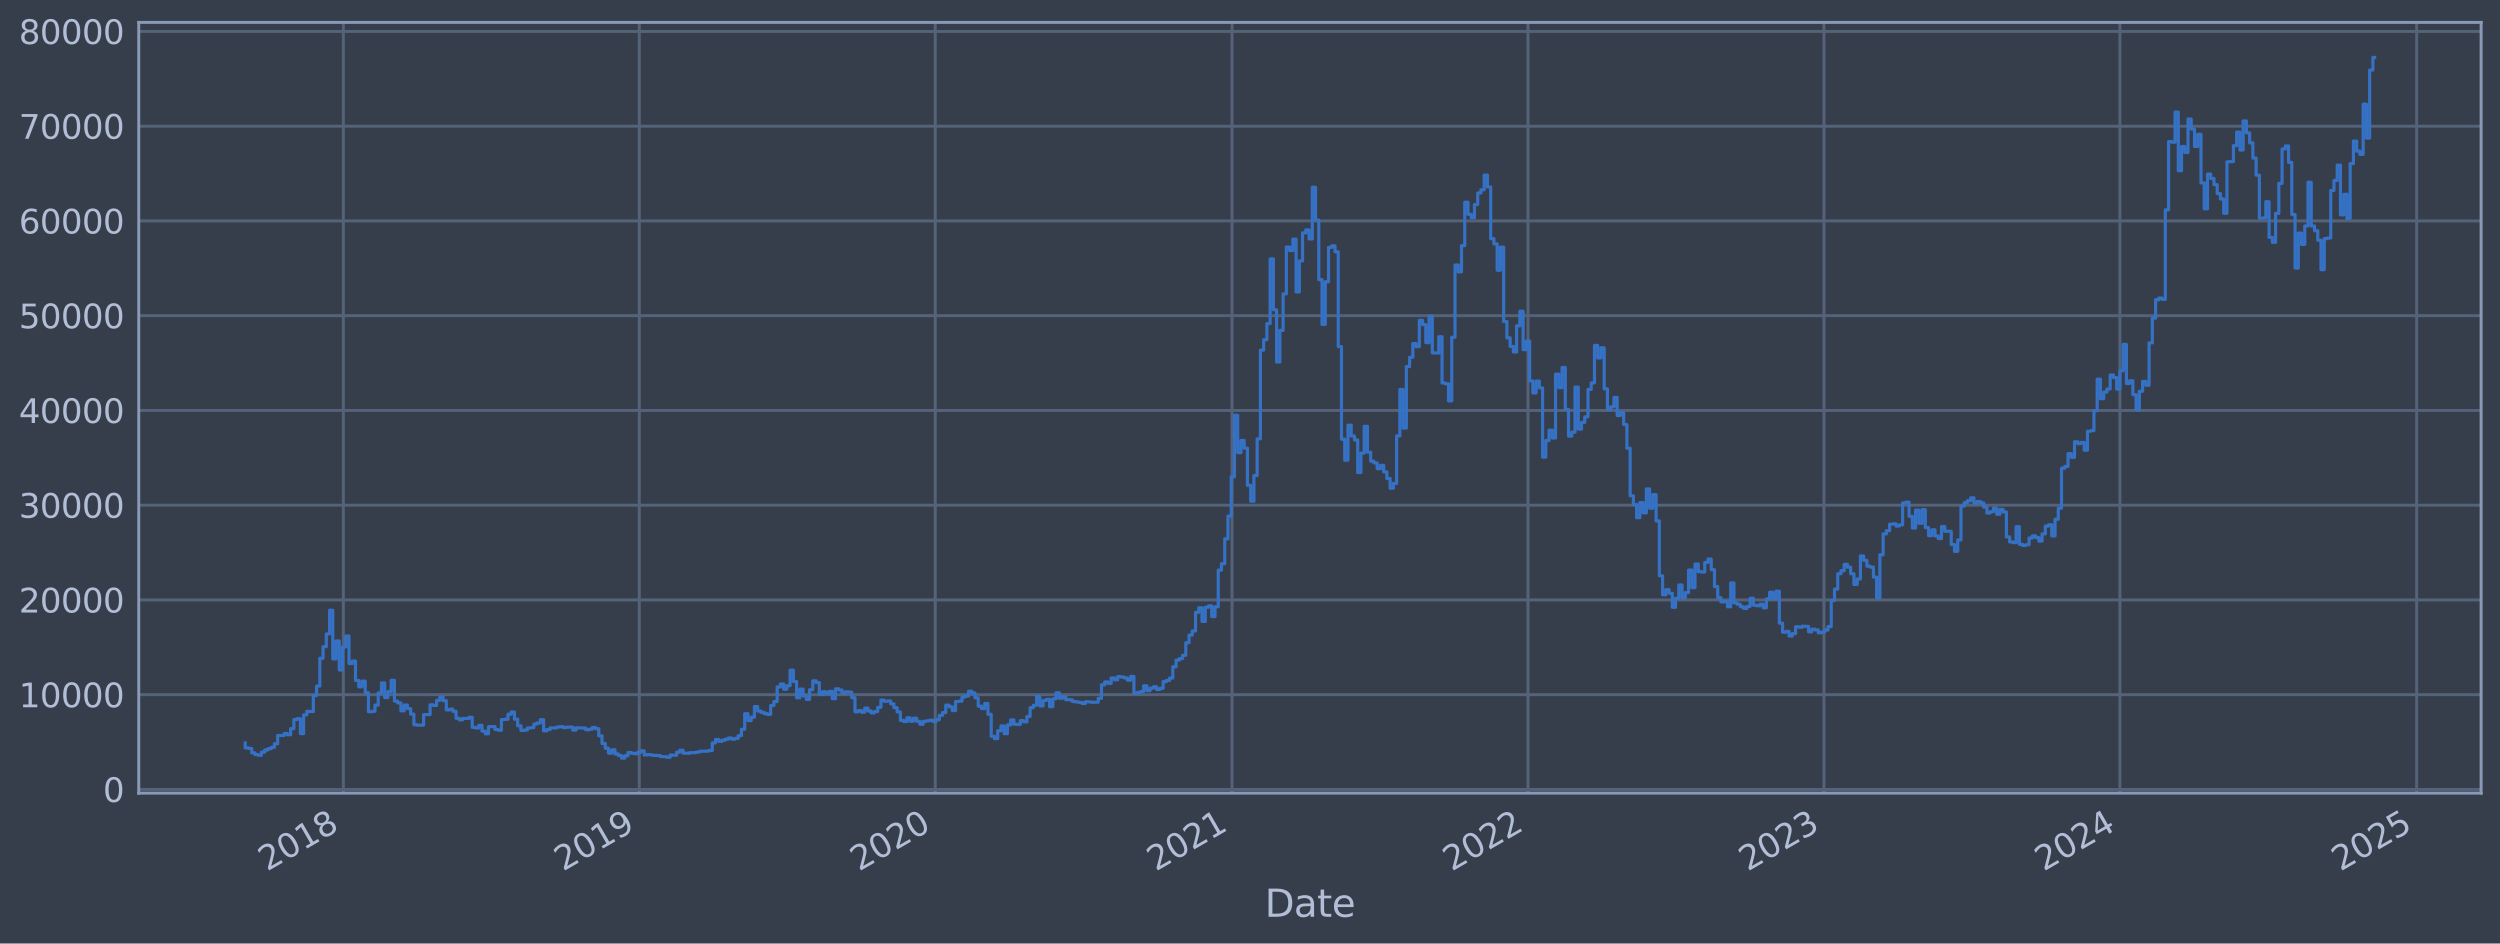 <?xml version="1.0" encoding="utf-8" standalone="no"?>
<!DOCTYPE svg PUBLIC "-//W3C//DTD SVG 1.1//EN"
  "http://www.w3.org/Graphics/SVG/1.1/DTD/svg11.dtd">
<svg xmlns:xlink="http://www.w3.org/1999/xlink" width="952.884pt" height="359.636pt" viewBox="0 0 952.884 359.636" xmlns="http://www.w3.org/2000/svg" version="1.1">
 <defs>
  <style type="text/css">*{stroke-linejoin: round; stroke-linecap: butt}</style>
 </defs>
 <g id="figure_1">
  <g id="patch_1">
   <path d="M 0 359.636 
L 952.884 359.636 
L 952.884 0 
L 0 0 
z
" style="fill: #373e4b"/>
  </g>
  <g id="axes_1">
   <g id="patch_2">
    <path d="M 52.884 302.305 
L 945.684 302.305 
L 945.684 8.545 
L 52.884 8.545 
z
" style="fill: #373e4b"/>
   </g>
   <g id="matplotlib.axis_1">
    <g id="xtick_1">
     <g id="line2d_1">
      <path d="M 130.862 302.305 
L 130.862 8.545 
" clip-path="url(#pdcdaba9e4a)" style="fill: none; stroke: #546379; stroke-width: 1.12; stroke-linecap: square"/>
     </g>
     <g id="line2d_2"/>
     <g id="text_1">
      <!-- 2018 -->
      <g style="fill: #b1bed6" transform="translate(101.781 332.23) rotate(-30) scale(0.126 -0.126)">
       <defs>
        <path id="DejaVuSans-32" d="M 1228 531 
L 3431 531 
L 3431 0 
L 469 0 
L 469 531 
Q 828 903 1448 1529 
Q 2069 2156 2228 2338 
Q 2531 2678 2651 2914 
Q 2772 3150 2772 3378 
Q 2772 3750 2511 3984 
Q 2250 4219 1831 4219 
Q 1534 4219 1204 4116 
Q 875 4013 500 3803 
L 500 4441 
Q 881 4594 1212 4672 
Q 1544 4750 1819 4750 
Q 2544 4750 2975 4387 
Q 3406 4025 3406 3419 
Q 3406 3131 3298 2873 
Q 3191 2616 2906 2266 
Q 2828 2175 2409 1742 
Q 1991 1309 1228 531 
z
" transform="scale(0.016)"/>
        <path id="DejaVuSans-30" d="M 2034 4250 
Q 1547 4250 1301 3770 
Q 1056 3291 1056 2328 
Q 1056 1369 1301 889 
Q 1547 409 2034 409 
Q 2525 409 2770 889 
Q 3016 1369 3016 2328 
Q 3016 3291 2770 3770 
Q 2525 4250 2034 4250 
z
M 2034 4750 
Q 2819 4750 3233 4129 
Q 3647 3509 3647 2328 
Q 3647 1150 3233 529 
Q 2819 -91 2034 -91 
Q 1250 -91 836 529 
Q 422 1150 422 2328 
Q 422 3509 836 4129 
Q 1250 4750 2034 4750 
z
" transform="scale(0.016)"/>
        <path id="DejaVuSans-31" d="M 794 531 
L 1825 531 
L 1825 4091 
L 703 3866 
L 703 4441 
L 1819 4666 
L 2450 4666 
L 2450 531 
L 3481 531 
L 3481 0 
L 794 0 
L 794 531 
z
" transform="scale(0.016)"/>
        <path id="DejaVuSans-38" d="M 2034 2216 
Q 1584 2216 1326 1975 
Q 1069 1734 1069 1313 
Q 1069 891 1326 650 
Q 1584 409 2034 409 
Q 2484 409 2743 651 
Q 3003 894 3003 1313 
Q 3003 1734 2745 1975 
Q 2488 2216 2034 2216 
z
M 1403 2484 
Q 997 2584 770 2862 
Q 544 3141 544 3541 
Q 544 4100 942 4425 
Q 1341 4750 2034 4750 
Q 2731 4750 3128 4425 
Q 3525 4100 3525 3541 
Q 3525 3141 3298 2862 
Q 3072 2584 2669 2484 
Q 3125 2378 3379 2068 
Q 3634 1759 3634 1313 
Q 3634 634 3220 271 
Q 2806 -91 2034 -91 
Q 1263 -91 848 271 
Q 434 634 434 1313 
Q 434 1759 690 2068 
Q 947 2378 1403 2484 
z
M 1172 3481 
Q 1172 3119 1398 2916 
Q 1625 2713 2034 2713 
Q 2441 2713 2670 2916 
Q 2900 3119 2900 3481 
Q 2900 3844 2670 4047 
Q 2441 4250 2034 4250 
Q 1625 4250 1398 4047 
Q 1172 3844 1172 3481 
z
" transform="scale(0.016)"/>
       </defs>
       <use xlink:href="#DejaVuSans-32"/>
       <use xlink:href="#DejaVuSans-30" x="63.623"/>
       <use xlink:href="#DejaVuSans-31" x="127.246"/>
       <use xlink:href="#DejaVuSans-38" x="190.869"/>
      </g>
     </g>
    </g>
    <g id="xtick_2">
     <g id="line2d_3">
      <path d="M 243.668 302.305 
L 243.668 8.545 
" clip-path="url(#pdcdaba9e4a)" style="fill: none; stroke: #546379; stroke-width: 1.12; stroke-linecap: square"/>
     </g>
     <g id="line2d_4"/>
     <g id="text_2">
      <!-- 2019 -->
      <g style="fill: #b1bed6" transform="translate(214.587 332.23) rotate(-30) scale(0.126 -0.126)">
       <defs>
        <path id="DejaVuSans-39" d="M 703 97 
L 703 672 
Q 941 559 1184 500 
Q 1428 441 1663 441 
Q 2288 441 2617 861 
Q 2947 1281 2994 2138 
Q 2813 1869 2534 1725 
Q 2256 1581 1919 1581 
Q 1219 1581 811 2004 
Q 403 2428 403 3163 
Q 403 3881 828 4315 
Q 1253 4750 1959 4750 
Q 2769 4750 3195 4129 
Q 3622 3509 3622 2328 
Q 3622 1225 3098 567 
Q 2575 -91 1691 -91 
Q 1453 -91 1209 -44 
Q 966 3 703 97 
z
M 1959 2075 
Q 2384 2075 2632 2365 
Q 2881 2656 2881 3163 
Q 2881 3666 2632 3958 
Q 2384 4250 1959 4250 
Q 1534 4250 1286 3958 
Q 1038 3666 1038 3163 
Q 1038 2656 1286 2365 
Q 1534 2075 1959 2075 
z
" transform="scale(0.016)"/>
       </defs>
       <use xlink:href="#DejaVuSans-32"/>
       <use xlink:href="#DejaVuSans-30" x="63.623"/>
       <use xlink:href="#DejaVuSans-31" x="127.246"/>
       <use xlink:href="#DejaVuSans-39" x="190.869"/>
      </g>
     </g>
    </g>
    <g id="xtick_3">
     <g id="line2d_5">
      <path d="M 356.474 302.305 
L 356.474 8.545 
" clip-path="url(#pdcdaba9e4a)" style="fill: none; stroke: #546379; stroke-width: 1.12; stroke-linecap: square"/>
     </g>
     <g id="line2d_6"/>
     <g id="text_3">
      <!-- 2020 -->
      <g style="fill: #b1bed6" transform="translate(327.393 332.23) rotate(-30) scale(0.126 -0.126)">
       <use xlink:href="#DejaVuSans-32"/>
       <use xlink:href="#DejaVuSans-30" x="63.623"/>
       <use xlink:href="#DejaVuSans-32" x="127.246"/>
       <use xlink:href="#DejaVuSans-30" x="190.869"/>
      </g>
     </g>
    </g>
    <g id="xtick_4">
     <g id="line2d_7">
      <path d="M 469.59 302.305 
L 469.59 8.545 
" clip-path="url(#pdcdaba9e4a)" style="fill: none; stroke: #546379; stroke-width: 1.12; stroke-linecap: square"/>
     </g>
     <g id="line2d_8"/>
     <g id="text_4">
      <!-- 2021 -->
      <g style="fill: #b1bed6" transform="translate(440.509 332.23) rotate(-30) scale(0.126 -0.126)">
       <use xlink:href="#DejaVuSans-32"/>
       <use xlink:href="#DejaVuSans-30" x="63.623"/>
       <use xlink:href="#DejaVuSans-32" x="127.246"/>
       <use xlink:href="#DejaVuSans-31" x="190.869"/>
      </g>
     </g>
    </g>
    <g id="xtick_5">
     <g id="line2d_9">
      <path d="M 582.396 302.305 
L 582.396 8.545 
" clip-path="url(#pdcdaba9e4a)" style="fill: none; stroke: #546379; stroke-width: 1.12; stroke-linecap: square"/>
     </g>
     <g id="line2d_10"/>
     <g id="text_5">
      <!-- 2022 -->
      <g style="fill: #b1bed6" transform="translate(553.315 332.23) rotate(-30) scale(0.126 -0.126)">
       <use xlink:href="#DejaVuSans-32"/>
       <use xlink:href="#DejaVuSans-30" x="63.623"/>
       <use xlink:href="#DejaVuSans-32" x="127.246"/>
       <use xlink:href="#DejaVuSans-32" x="190.869"/>
      </g>
     </g>
    </g>
    <g id="xtick_6">
     <g id="line2d_11">
      <path d="M 695.202 302.305 
L 695.202 8.545 
" clip-path="url(#pdcdaba9e4a)" style="fill: none; stroke: #546379; stroke-width: 1.12; stroke-linecap: square"/>
     </g>
     <g id="line2d_12"/>
     <g id="text_6">
      <!-- 2023 -->
      <g style="fill: #b1bed6" transform="translate(666.121 332.23) rotate(-30) scale(0.126 -0.126)">
       <defs>
        <path id="DejaVuSans-33" d="M 2597 2516 
Q 3050 2419 3304 2112 
Q 3559 1806 3559 1356 
Q 3559 666 3084 287 
Q 2609 -91 1734 -91 
Q 1441 -91 1130 -33 
Q 819 25 488 141 
L 488 750 
Q 750 597 1062 519 
Q 1375 441 1716 441 
Q 2309 441 2620 675 
Q 2931 909 2931 1356 
Q 2931 1769 2642 2001 
Q 2353 2234 1838 2234 
L 1294 2234 
L 1294 2753 
L 1863 2753 
Q 2328 2753 2575 2939 
Q 2822 3125 2822 3475 
Q 2822 3834 2567 4026 
Q 2313 4219 1838 4219 
Q 1578 4219 1281 4162 
Q 984 4106 628 3988 
L 628 4550 
Q 988 4650 1302 4700 
Q 1616 4750 1894 4750 
Q 2613 4750 3031 4423 
Q 3450 4097 3450 3541 
Q 3450 3153 3228 2886 
Q 3006 2619 2597 2516 
z
" transform="scale(0.016)"/>
       </defs>
       <use xlink:href="#DejaVuSans-32"/>
       <use xlink:href="#DejaVuSans-30" x="63.623"/>
       <use xlink:href="#DejaVuSans-32" x="127.246"/>
       <use xlink:href="#DejaVuSans-33" x="190.869"/>
      </g>
     </g>
    </g>
    <g id="xtick_7">
     <g id="line2d_13">
      <path d="M 808.008 302.305 
L 808.008 8.545 
" clip-path="url(#pdcdaba9e4a)" style="fill: none; stroke: #546379; stroke-width: 1.12; stroke-linecap: square"/>
     </g>
     <g id="line2d_14"/>
     <g id="text_7">
      <!-- 2024 -->
      <g style="fill: #b1bed6" transform="translate(778.927 332.23) rotate(-30) scale(0.126 -0.126)">
       <defs>
        <path id="DejaVuSans-34" d="M 2419 4116 
L 825 1625 
L 2419 1625 
L 2419 4116 
z
M 2253 4666 
L 3047 4666 
L 3047 1625 
L 3713 1625 
L 3713 1100 
L 3047 1100 
L 3047 0 
L 2419 0 
L 2419 1100 
L 313 1100 
L 313 1709 
L 2253 4666 
z
" transform="scale(0.016)"/>
       </defs>
       <use xlink:href="#DejaVuSans-32"/>
       <use xlink:href="#DejaVuSans-30" x="63.623"/>
       <use xlink:href="#DejaVuSans-32" x="127.246"/>
       <use xlink:href="#DejaVuSans-34" x="190.869"/>
      </g>
     </g>
    </g>
    <g id="xtick_8">
     <g id="line2d_15">
      <path d="M 921.124 302.305 
L 921.124 8.545 
" clip-path="url(#pdcdaba9e4a)" style="fill: none; stroke: #546379; stroke-width: 1.12; stroke-linecap: square"/>
     </g>
     <g id="line2d_16"/>
     <g id="text_8">
      <!-- 2025 -->
      <g style="fill: #b1bed6" transform="translate(892.043 332.23) rotate(-30) scale(0.126 -0.126)">
       <defs>
        <path id="DejaVuSans-35" d="M 691 4666 
L 3169 4666 
L 3169 4134 
L 1269 4134 
L 1269 2991 
Q 1406 3038 1543 3061 
Q 1681 3084 1819 3084 
Q 2600 3084 3056 2656 
Q 3513 2228 3513 1497 
Q 3513 744 3044 326 
Q 2575 -91 1722 -91 
Q 1428 -91 1123 -41 
Q 819 9 494 109 
L 494 744 
Q 775 591 1075 516 
Q 1375 441 1709 441 
Q 2250 441 2565 725 
Q 2881 1009 2881 1497 
Q 2881 1984 2565 2268 
Q 2250 2553 1709 2553 
Q 1456 2553 1204 2497 
Q 953 2441 691 2322 
L 691 4666 
z
" transform="scale(0.016)"/>
       </defs>
       <use xlink:href="#DejaVuSans-32"/>
       <use xlink:href="#DejaVuSans-30" x="63.623"/>
       <use xlink:href="#DejaVuSans-32" x="127.246"/>
       <use xlink:href="#DejaVuSans-35" x="190.869"/>
      </g>
     </g>
    </g>
    <g id="text_9">
     <!-- Date -->
     <g style="fill: #b1bed6" transform="translate(482.075 349.441) scale(0.144 -0.144)">
      <defs>
       <path id="DejaVuSans-44" d="M 1259 4147 
L 1259 519 
L 2022 519 
Q 2988 519 3436 956 
Q 3884 1394 3884 2338 
Q 3884 3275 3436 3711 
Q 2988 4147 2022 4147 
L 1259 4147 
z
M 628 4666 
L 1925 4666 
Q 3281 4666 3915 4102 
Q 4550 3538 4550 2338 
Q 4550 1131 3912 565 
Q 3275 0 1925 0 
L 628 0 
L 628 4666 
z
" transform="scale(0.016)"/>
       <path id="DejaVuSans-61" d="M 2194 1759 
Q 1497 1759 1228 1600 
Q 959 1441 959 1056 
Q 959 750 1161 570 
Q 1363 391 1709 391 
Q 2188 391 2477 730 
Q 2766 1069 2766 1631 
L 2766 1759 
L 2194 1759 
z
M 3341 1997 
L 3341 0 
L 2766 0 
L 2766 531 
Q 2569 213 2275 61 
Q 1981 -91 1556 -91 
Q 1019 -91 701 211 
Q 384 513 384 1019 
Q 384 1609 779 1909 
Q 1175 2209 1959 2209 
L 2766 2209 
L 2766 2266 
Q 2766 2663 2505 2880 
Q 2244 3097 1772 3097 
Q 1472 3097 1187 3025 
Q 903 2953 641 2809 
L 641 3341 
Q 956 3463 1253 3523 
Q 1550 3584 1831 3584 
Q 2591 3584 2966 3190 
Q 3341 2797 3341 1997 
z
" transform="scale(0.016)"/>
       <path id="DejaVuSans-74" d="M 1172 4494 
L 1172 3500 
L 2356 3500 
L 2356 3053 
L 1172 3053 
L 1172 1153 
Q 1172 725 1289 603 
Q 1406 481 1766 481 
L 2356 481 
L 2356 0 
L 1766 0 
Q 1100 0 847 248 
Q 594 497 594 1153 
L 594 3053 
L 172 3053 
L 172 3500 
L 594 3500 
L 594 4494 
L 1172 4494 
z
" transform="scale(0.016)"/>
       <path id="DejaVuSans-65" d="M 3597 1894 
L 3597 1613 
L 953 1613 
Q 991 1019 1311 708 
Q 1631 397 2203 397 
Q 2534 397 2845 478 
Q 3156 559 3463 722 
L 3463 178 
Q 3153 47 2828 -22 
Q 2503 -91 2169 -91 
Q 1331 -91 842 396 
Q 353 884 353 1716 
Q 353 2575 817 3079 
Q 1281 3584 2069 3584 
Q 2775 3584 3186 3129 
Q 3597 2675 3597 1894 
z
M 3022 2063 
Q 3016 2534 2758 2815 
Q 2500 3097 2075 3097 
Q 1594 3097 1305 2825 
Q 1016 2553 972 2059 
L 3022 2063 
z
" transform="scale(0.016)"/>
      </defs>
      <use xlink:href="#DejaVuSans-44"/>
      <use xlink:href="#DejaVuSans-61" x="77.002"/>
      <use xlink:href="#DejaVuSans-74" x="138.281"/>
      <use xlink:href="#DejaVuSans-65" x="177.49"/>
     </g>
    </g>
   </g>
   <g id="matplotlib.axis_2">
    <g id="ytick_1">
     <g id="line2d_17">
      <path d="M 52.884 300.899 
L 945.684 300.899 
" clip-path="url(#pdcdaba9e4a)" style="fill: none; stroke: #546379; stroke-width: 1.12; stroke-linecap: square"/>
     </g>
     <g id="line2d_18"/>
     <g id="text_10">
      <!-- 0 -->
      <g style="fill: #b1bed6" transform="translate(39.267 305.686) scale(0.126 -0.126)">
       <use xlink:href="#DejaVuSans-30"/>
      </g>
     </g>
    </g>
    <g id="ytick_2">
     <g id="line2d_19">
      <path d="M 52.884 264.785 
L 945.684 264.785 
" clip-path="url(#pdcdaba9e4a)" style="fill: none; stroke: #546379; stroke-width: 1.12; stroke-linecap: square"/>
     </g>
     <g id="line2d_20"/>
     <g id="text_11">
      <!-- 10000 -->
      <g style="fill: #b1bed6" transform="translate(7.2 269.572) scale(0.126 -0.126)">
       <use xlink:href="#DejaVuSans-31"/>
       <use xlink:href="#DejaVuSans-30" x="63.623"/>
       <use xlink:href="#DejaVuSans-30" x="127.246"/>
       <use xlink:href="#DejaVuSans-30" x="190.869"/>
       <use xlink:href="#DejaVuSans-30" x="254.492"/>
      </g>
     </g>
    </g>
    <g id="ytick_3">
     <g id="line2d_21">
      <path d="M 52.884 228.671 
L 945.684 228.671 
" clip-path="url(#pdcdaba9e4a)" style="fill: none; stroke: #546379; stroke-width: 1.12; stroke-linecap: square"/>
     </g>
     <g id="line2d_22"/>
     <g id="text_12">
      <!-- 20000 -->
      <g style="fill: #b1bed6" transform="translate(7.2 233.458) scale(0.126 -0.126)">
       <use xlink:href="#DejaVuSans-32"/>
       <use xlink:href="#DejaVuSans-30" x="63.623"/>
       <use xlink:href="#DejaVuSans-30" x="127.246"/>
       <use xlink:href="#DejaVuSans-30" x="190.869"/>
       <use xlink:href="#DejaVuSans-30" x="254.492"/>
      </g>
     </g>
    </g>
    <g id="ytick_4">
     <g id="line2d_23">
      <path d="M 52.884 192.557 
L 945.684 192.557 
" clip-path="url(#pdcdaba9e4a)" style="fill: none; stroke: #546379; stroke-width: 1.12; stroke-linecap: square"/>
     </g>
     <g id="line2d_24"/>
     <g id="text_13">
      <!-- 30000 -->
      <g style="fill: #b1bed6" transform="translate(7.2 197.344) scale(0.126 -0.126)">
       <use xlink:href="#DejaVuSans-33"/>
       <use xlink:href="#DejaVuSans-30" x="63.623"/>
       <use xlink:href="#DejaVuSans-30" x="127.246"/>
       <use xlink:href="#DejaVuSans-30" x="190.869"/>
       <use xlink:href="#DejaVuSans-30" x="254.492"/>
      </g>
     </g>
    </g>
    <g id="ytick_5">
     <g id="line2d_25">
      <path d="M 52.884 156.443 
L 945.684 156.443 
" clip-path="url(#pdcdaba9e4a)" style="fill: none; stroke: #546379; stroke-width: 1.12; stroke-linecap: square"/>
     </g>
     <g id="line2d_26"/>
     <g id="text_14">
      <!-- 40000 -->
      <g style="fill: #b1bed6" transform="translate(7.2 161.23) scale(0.126 -0.126)">
       <use xlink:href="#DejaVuSans-34"/>
       <use xlink:href="#DejaVuSans-30" x="63.623"/>
       <use xlink:href="#DejaVuSans-30" x="127.246"/>
       <use xlink:href="#DejaVuSans-30" x="190.869"/>
       <use xlink:href="#DejaVuSans-30" x="254.492"/>
      </g>
     </g>
    </g>
    <g id="ytick_6">
     <g id="line2d_27">
      <path d="M 52.884 120.329 
L 945.684 120.329 
" clip-path="url(#pdcdaba9e4a)" style="fill: none; stroke: #546379; stroke-width: 1.12; stroke-linecap: square"/>
     </g>
     <g id="line2d_28"/>
     <g id="text_15">
      <!-- 50000 -->
      <g style="fill: #b1bed6" transform="translate(7.2 125.116) scale(0.126 -0.126)">
       <use xlink:href="#DejaVuSans-35"/>
       <use xlink:href="#DejaVuSans-30" x="63.623"/>
       <use xlink:href="#DejaVuSans-30" x="127.246"/>
       <use xlink:href="#DejaVuSans-30" x="190.869"/>
       <use xlink:href="#DejaVuSans-30" x="254.492"/>
      </g>
     </g>
    </g>
    <g id="ytick_7">
     <g id="line2d_29">
      <path d="M 52.884 84.215 
L 945.684 84.215 
" clip-path="url(#pdcdaba9e4a)" style="fill: none; stroke: #546379; stroke-width: 1.12; stroke-linecap: square"/>
     </g>
     <g id="line2d_30"/>
     <g id="text_16">
      <!-- 60000 -->
      <g style="fill: #b1bed6" transform="translate(7.2 89.002) scale(0.126 -0.126)">
       <defs>
        <path id="DejaVuSans-36" d="M 2113 2584 
Q 1688 2584 1439 2293 
Q 1191 2003 1191 1497 
Q 1191 994 1439 701 
Q 1688 409 2113 409 
Q 2538 409 2786 701 
Q 3034 994 3034 1497 
Q 3034 2003 2786 2293 
Q 2538 2584 2113 2584 
z
M 3366 4563 
L 3366 3988 
Q 3128 4100 2886 4159 
Q 2644 4219 2406 4219 
Q 1781 4219 1451 3797 
Q 1122 3375 1075 2522 
Q 1259 2794 1537 2939 
Q 1816 3084 2150 3084 
Q 2853 3084 3261 2657 
Q 3669 2231 3669 1497 
Q 3669 778 3244 343 
Q 2819 -91 2113 -91 
Q 1303 -91 875 529 
Q 447 1150 447 2328 
Q 447 3434 972 4092 
Q 1497 4750 2381 4750 
Q 2619 4750 2861 4703 
Q 3103 4656 3366 4563 
z
" transform="scale(0.016)"/>
       </defs>
       <use xlink:href="#DejaVuSans-36"/>
       <use xlink:href="#DejaVuSans-30" x="63.623"/>
       <use xlink:href="#DejaVuSans-30" x="127.246"/>
       <use xlink:href="#DejaVuSans-30" x="190.869"/>
       <use xlink:href="#DejaVuSans-30" x="254.492"/>
      </g>
     </g>
    </g>
    <g id="ytick_8">
     <g id="line2d_31">
      <path d="M 52.884 48.101 
L 945.684 48.101 
" clip-path="url(#pdcdaba9e4a)" style="fill: none; stroke: #546379; stroke-width: 1.12; stroke-linecap: square"/>
     </g>
     <g id="line2d_32"/>
     <g id="text_17">
      <!-- 70000 -->
      <g style="fill: #b1bed6" transform="translate(7.2 52.888) scale(0.126 -0.126)">
       <defs>
        <path id="DejaVuSans-37" d="M 525 4666 
L 3525 4666 
L 3525 4397 
L 1831 0 
L 1172 0 
L 2766 4134 
L 525 4134 
L 525 4666 
z
" transform="scale(0.016)"/>
       </defs>
       <use xlink:href="#DejaVuSans-37"/>
       <use xlink:href="#DejaVuSans-30" x="63.623"/>
       <use xlink:href="#DejaVuSans-30" x="127.246"/>
       <use xlink:href="#DejaVuSans-30" x="190.869"/>
       <use xlink:href="#DejaVuSans-30" x="254.492"/>
      </g>
     </g>
    </g>
    <g id="ytick_9">
     <g id="line2d_33">
      <path d="M 52.884 11.987 
L 945.684 11.987 
" clip-path="url(#pdcdaba9e4a)" style="fill: none; stroke: #546379; stroke-width: 1.12; stroke-linecap: square"/>
     </g>
     <g id="line2d_34"/>
     <g id="text_18">
      <!-- 80000 -->
      <g style="fill: #b1bed6" transform="translate(7.2 16.774) scale(0.126 -0.126)">
       <use xlink:href="#DejaVuSans-38"/>
       <use xlink:href="#DejaVuSans-30" x="63.623"/>
       <use xlink:href="#DejaVuSans-30" x="127.246"/>
       <use xlink:href="#DejaVuSans-30" x="190.869"/>
       <use xlink:href="#DejaVuSans-30" x="254.492"/>
      </g>
     </g>
    </g>
   </g>
   <g id="line2d_35">
    <path d="M 93.466 283.173 
L 93.466 285.063 
L 94.702 285.063 
L 94.702 285.259 
L 95.938 285.259 
L 95.938 286.941 
L 97.174 286.941 
L 97.174 287.615 
L 98.411 287.615 
L 98.411 287.895 
L 99.647 287.895 
L 99.647 286.699 
L 100.883 286.699 
L 100.883 285.861 
L 102.119 285.861 
L 102.119 285.34 
L 103.355 285.34 
L 103.355 284.867 
L 104.592 284.867 
L 104.592 283.485 
L 105.828 283.485 
L 105.828 280.344 
L 108.3 280.325 
L 108.3 279.59 
L 109.537 279.59 
L 109.537 280.062 
L 110.773 280.062 
L 110.773 277.728 
L 112.009 277.728 
L 112.009 274.298 
L 113.245 274.298 
L 113.245 273.928 
L 114.482 273.928 
L 114.482 279.628 
L 115.718 279.628 
L 115.718 272.482 
L 116.954 272.482 
L 116.954 271.131 
L 119.426 271.24 
L 119.426 265.078 
L 120.663 265.078 
L 120.663 261.489 
L 121.899 261.489 
L 121.899 250.903 
L 123.135 250.903 
L 123.135 246.479 
L 124.371 246.479 
L 124.371 241.643 
L 125.608 241.643 
L 125.608 232.601 
L 126.844 232.601 
L 126.844 251.147 
L 128.08 251.147 
L 128.08 244.28 
L 129.316 244.28 
L 129.316 255.35 
L 130.553 255.35 
L 130.553 246.587 
L 131.789 246.587 
L 131.789 242.42 
L 133.025 242.42 
L 133.025 252.92 
L 134.261 252.92 
L 134.261 251.95 
L 135.498 251.95 
L 135.498 259.345 
L 136.734 259.345 
L 136.734 261.783 
L 137.97 261.783 
L 137.97 259.616 
L 139.206 259.616 
L 139.206 264.049 
L 140.442 264.049 
L 140.442 271.278 
L 141.679 271.278 
L 141.679 271.123 
L 142.915 271.123 
L 142.915 268.773 
L 144.151 268.773 
L 144.151 264.141 
L 145.387 264.141 
L 145.387 260.286 
L 146.624 260.286 
L 146.624 265.87 
L 147.86 265.87 
L 147.86 263.586 
L 149.096 263.586 
L 149.096 259.307 
L 150.332 259.307 
L 150.332 267.225 
L 151.569 267.225 
L 151.569 267.927 
L 152.805 267.927 
L 152.805 270.932 
L 154.041 270.932 
L 154.041 268.722 
L 155.277 268.722 
L 155.277 270.081 
L 156.513 270.081 
L 156.513 272.187 
L 157.75 272.187 
L 157.75 276.242 
L 158.986 276.242 
L 158.986 276.39 
L 161.458 276.398 
L 161.458 272.386 
L 163.931 272.343 
L 163.931 268.647 
L 165.167 268.647 
L 165.167 268.866 
L 166.403 268.866 
L 166.403 266.958 
L 167.64 266.958 
L 167.64 265.676 
L 168.876 265.676 
L 168.876 267.064 
L 170.112 267.064 
L 170.112 270.575 
L 171.348 270.575 
L 171.348 270.307 
L 172.584 270.307 
L 172.584 271.134 
L 173.821 271.134 
L 173.821 273.771 
L 175.057 273.771 
L 175.057 274.375 
L 176.293 274.375 
L 176.293 273.851 
L 178.766 273.83 
L 178.766 273.397 
L 180.002 273.397 
L 180.002 277.234 
L 181.238 277.234 
L 181.238 277.466 
L 182.474 277.466 
L 182.474 276.483 
L 183.711 276.483 
L 183.711 278.664 
L 184.947 278.664 
L 184.947 279.671 
L 186.183 279.671 
L 186.183 276.969 
L 188.656 276.961 
L 188.656 278.042 
L 189.892 278.042 
L 189.892 278.332 
L 191.128 278.332 
L 191.128 274.279 
L 192.364 274.279 
L 192.364 274.151 
L 193.6 274.151 
L 193.6 272.226 
L 194.837 272.226 
L 194.837 271.389 
L 196.073 271.389 
L 196.073 274.122 
L 197.309 274.122 
L 197.309 276.637 
L 198.545 276.637 
L 198.545 278.408 
L 199.782 278.408 
L 199.782 278.253 
L 201.018 278.253 
L 201.018 277.474 
L 202.254 277.474 
L 202.254 277.332 
L 203.49 277.332 
L 203.49 275.976 
L 204.727 275.976 
L 204.727 275.552 
L 205.963 275.552 
L 205.963 274.322 
L 207.199 274.322 
L 207.199 278.566 
L 208.435 278.566 
L 208.435 278.054 
L 209.671 278.054 
L 209.671 277.435 
L 212.144 277.44 
L 212.144 277.124 
L 213.38 277.124 
L 213.38 276.961 
L 214.616 276.961 
L 214.616 277.348 
L 215.853 277.348 
L 215.853 277.159 
L 218.325 277.133 
L 218.325 278.273 
L 219.561 278.273 
L 219.561 277.391 
L 222.034 277.447 
L 222.034 277.526 
L 223.27 277.526 
L 223.27 278.142 
L 224.506 278.142 
L 224.506 277.926 
L 225.743 277.926 
L 225.743 277.292 
L 226.979 277.292 
L 226.979 277.756 
L 228.215 277.756 
L 228.215 280.463 
L 229.451 280.463 
L 229.451 283.389 
L 230.687 283.389 
L 230.687 285.179 
L 231.924 285.179 
L 231.924 287.073 
L 233.16 287.073 
L 233.16 285.775 
L 234.396 285.775 
L 234.396 287.375 
L 235.632 287.375 
L 235.632 287.94 
L 236.869 287.94 
L 236.869 288.953 
L 238.105 288.953 
L 238.105 288.055 
L 239.341 288.055 
L 239.341 286.816 
L 240.577 286.816 
L 240.577 287.098 
L 241.814 287.098 
L 241.814 287.283 
L 243.05 287.283 
L 243.05 286.702 
L 244.286 286.702 
L 244.286 286.195 
L 245.522 286.195 
L 245.522 287.731 
L 246.758 287.731 
L 246.758 287.601 
L 247.995 287.601 
L 247.995 287.805 
L 249.231 287.805 
L 249.231 287.944 
L 251.703 287.984 
L 251.703 288.368 
L 254.176 288.418 
L 254.176 288.64 
L 255.412 288.64 
L 255.412 287.792 
L 257.885 287.869 
L 257.885 286.719 
L 259.121 286.719 
L 259.121 285.95 
L 260.357 285.95 
L 260.357 287.056 
L 262.83 287.123 
L 262.83 286.863 
L 265.302 286.883 
L 265.302 286.683 
L 266.538 286.683 
L 266.538 286.349 
L 270.247 286.279 
L 270.247 286.042 
L 271.483 286.042 
L 271.483 283.163 
L 272.719 283.163 
L 272.719 281.872 
L 273.956 281.872 
L 273.956 282.579 
L 275.192 282.579 
L 275.192 282.132 
L 276.428 282.132 
L 276.428 281.725 
L 277.664 281.725 
L 277.664 281.274 
L 278.901 281.274 
L 278.901 281.754 
L 280.137 281.754 
L 280.137 281.433 
L 281.373 281.433 
L 281.373 280.371 
L 282.609 280.371 
L 282.609 277.974 
L 283.845 277.974 
L 283.845 272.035 
L 285.082 272.035 
L 285.082 274.662 
L 286.318 274.662 
L 286.318 273.359 
L 287.554 273.359 
L 287.554 269.32 
L 288.79 269.32 
L 288.79 271.024 
L 290.027 271.024 
L 290.027 271.521 
L 291.263 271.521 
L 291.263 272.014 
L 292.499 272.014 
L 292.499 272.306 
L 293.735 272.306 
L 293.735 268.904 
L 294.972 268.904 
L 294.972 267.379 
L 296.208 267.379 
L 296.208 261.844 
L 297.444 261.844 
L 297.444 260.694 
L 298.68 260.694 
L 298.68 262.695 
L 299.917 262.695 
L 299.917 261.336 
L 301.153 261.336 
L 301.153 255.443 
L 302.389 255.443 
L 302.389 259.769 
L 303.625 259.769 
L 303.625 265.962 
L 304.861 265.962 
L 304.861 262.664 
L 306.098 262.664 
L 306.098 265.236 
L 307.334 265.236 
L 307.334 266.586 
L 308.57 266.586 
L 308.57 262.873 
L 309.806 262.873 
L 309.806 259.492 
L 311.043 259.492 
L 311.043 260.155 
L 312.279 260.155 
L 312.279 264.724 
L 313.515 264.724 
L 313.515 263.638 
L 314.751 263.638 
L 314.751 264.381 
L 315.988 264.381 
L 315.988 263.484 
L 317.224 263.484 
L 317.224 266.309 
L 318.46 266.309 
L 318.46 262.542 
L 319.696 262.542 
L 319.696 263.026 
L 320.932 263.026 
L 320.932 264.21 
L 322.169 264.21 
L 322.169 263.664 
L 323.405 263.664 
L 323.405 263.789 
L 324.641 263.789 
L 324.641 265.929 
L 325.877 265.929 
L 325.877 271.308 
L 327.114 271.308 
L 327.114 270.842 
L 328.35 270.842 
L 328.35 271.475 
L 329.586 271.475 
L 329.586 269.885 
L 330.822 269.885 
L 330.822 270.983 
L 332.059 270.983 
L 332.059 271.731 
L 333.295 271.731 
L 333.295 271.205 
L 334.531 271.205 
L 334.531 269.6 
L 335.767 269.6 
L 335.767 266.832 
L 337.004 266.832 
L 337.004 267.309 
L 338.24 267.309 
L 338.24 267.157 
L 339.476 267.157 
L 339.476 268.263 
L 340.712 268.263 
L 340.712 269.725 
L 341.948 269.725 
L 341.948 271.373 
L 343.185 271.373 
L 343.185 274.585 
L 344.421 274.585 
L 344.421 275.029 
L 345.657 275.029 
L 345.657 273.605 
L 346.893 273.605 
L 346.893 274.923 
L 348.13 274.923 
L 348.13 273.733 
L 349.366 273.733 
L 349.366 274.936 
L 350.602 274.936 
L 350.602 276.055 
L 351.838 276.055 
L 351.838 274.933 
L 353.075 274.933 
L 353.075 274.714 
L 354.311 274.714 
L 354.311 274.532 
L 355.547 274.532 
L 355.547 274.985 
L 356.783 274.985 
L 356.783 274.35 
L 358.019 274.35 
L 358.019 272.666 
L 359.256 272.666 
L 359.256 271.628 
L 360.492 271.628 
L 360.492 268.757 
L 361.728 268.757 
L 361.728 269.4 
L 362.964 269.4 
L 362.964 270.826 
L 364.201 270.826 
L 364.201 267.386 
L 365.437 267.386 
L 365.437 267.261 
L 366.673 267.261 
L 366.673 265.668 
L 367.909 265.668 
L 367.909 265.31 
L 369.146 265.31 
L 369.146 263.454 
L 370.382 263.454 
L 370.382 264.133 
L 371.618 264.133 
L 371.618 265.978 
L 372.854 265.978 
L 372.854 269.171 
L 374.091 269.171 
L 374.091 270.079 
L 375.327 270.079 
L 375.327 268.153 
L 376.563 268.153 
L 376.563 272.254 
L 377.799 272.254 
L 377.799 280.643 
L 379.035 280.643 
L 379.035 281.551 
L 380.272 281.551 
L 380.272 278.545 
L 381.508 278.545 
L 381.508 276.709 
L 382.744 276.709 
L 382.744 279.645 
L 383.98 279.645 
L 383.98 276.309 
L 385.217 276.309 
L 385.217 274.38 
L 386.453 274.38 
L 386.453 276.077 
L 388.925 276.082 
L 388.925 274.683 
L 390.162 274.683 
L 390.162 275.147 
L 391.398 275.147 
L 391.398 273.094 
L 392.634 273.094 
L 392.634 269.737 
L 393.87 269.737 
L 393.87 268.809 
L 395.106 268.809 
L 395.106 265.429 
L 396.343 265.429 
L 396.343 269.067 
L 397.579 269.067 
L 397.579 267.004 
L 398.815 267.004 
L 398.815 266.553 
L 400.051 266.553 
L 400.051 269.369 
L 401.288 269.369 
L 401.288 266.341 
L 402.524 266.341 
L 402.524 264.048 
L 403.76 264.048 
L 403.76 266.144 
L 404.996 266.144 
L 404.996 265.597 
L 406.233 265.597 
L 406.233 266.687 
L 408.705 266.754 
L 408.705 267.368 
L 409.941 267.368 
L 409.941 267.527 
L 411.178 267.527 
L 411.178 267.727 
L 412.414 267.727 
L 412.414 268.135 
L 413.65 268.135 
L 413.65 267.471 
L 416.122 267.545 
L 416.122 267.698 
L 418.595 267.622 
L 418.595 266.183 
L 419.831 266.183 
L 419.831 261.021 
L 421.067 261.021 
L 421.067 259.932 
L 422.304 259.932 
L 422.304 260.472 
L 423.54 260.472 
L 423.54 258.402 
L 424.776 258.402 
L 424.776 259.104 
L 426.012 259.104 
L 426.012 257.873 
L 427.249 257.873 
L 427.249 258.047 
L 428.485 258.047 
L 428.485 258.415 
L 429.721 258.415 
L 429.721 259.243 
L 430.957 259.243 
L 430.957 257.84 
L 432.193 257.84 
L 432.193 264.209 
L 433.43 264.209 
L 433.43 263.963 
L 434.666 263.963 
L 434.666 263.591 
L 435.902 263.591 
L 435.902 261.377 
L 437.138 261.377 
L 437.138 263.231 
L 438.375 263.231 
L 438.375 262.283 
L 439.611 262.283 
L 439.611 261.749 
L 440.847 261.749 
L 440.847 262.793 
L 442.083 262.793 
L 442.083 262.363 
L 443.32 262.363 
L 443.32 259.814 
L 444.556 259.814 
L 444.556 259.355 
L 445.792 259.355 
L 445.792 258.436 
L 447.028 258.436 
L 447.028 254.152 
L 448.265 254.152 
L 448.265 251.598 
L 449.501 251.598 
L 449.501 251.025 
L 450.737 251.025 
L 450.737 249.778 
L 451.973 249.778 
L 451.973 244.957 
L 453.209 244.957 
L 453.209 242.05 
L 454.446 242.05 
L 454.446 240.498 
L 455.682 240.498 
L 455.682 233.411 
L 456.918 233.411 
L 456.918 231.66 
L 458.154 231.66 
L 458.154 236.86 
L 459.391 236.86 
L 459.391 231.463 
L 460.627 231.463 
L 460.627 230.919 
L 461.863 230.919 
L 461.863 234.999 
L 463.099 234.999 
L 463.099 231.284 
L 464.336 231.284 
L 464.336 217.293 
L 465.572 217.293 
L 465.572 214.858 
L 466.808 214.858 
L 466.808 205.402 
L 468.044 205.402 
L 468.044 196.687 
L 469.28 196.687 
L 469.28 181.72 
L 470.517 181.72 
L 470.517 158.299 
L 471.753 158.299 
L 471.753 172.532 
L 472.989 172.532 
L 472.989 167.897 
L 474.225 167.897 
L 474.225 170.816 
L 475.462 170.816 
L 475.462 184.974 
L 476.698 184.974 
L 476.698 191.043 
L 477.934 191.043 
L 477.934 181.23 
L 479.17 181.23 
L 479.17 167.27 
L 480.407 167.27 
L 480.407 133.459 
L 481.643 133.459 
L 481.643 129.461 
L 482.879 129.461 
L 482.879 123.362 
L 484.115 123.362 
L 484.115 98.656 
L 485.352 98.656 
L 485.352 118.073 
L 486.588 118.073 
L 486.588 137.975 
L 487.824 137.975 
L 487.824 125.931 
L 489.06 125.931 
L 489.06 112.025 
L 490.296 112.025 
L 490.296 94.135 
L 491.533 94.135 
L 491.533 95.51 
L 492.769 95.51 
L 492.769 91.128 
L 494.005 91.128 
L 494.005 111.271 
L 495.241 111.271 
L 495.241 99.442 
L 496.478 99.442 
L 496.478 88.777 
L 497.714 88.777 
L 497.714 87.631 
L 498.95 87.631 
L 498.95 91.067 
L 500.186 91.067 
L 500.186 71.379 
L 501.423 71.379 
L 501.423 83.901 
L 502.659 83.901 
L 502.659 106.574 
L 503.895 106.574 
L 503.895 123.668 
L 505.131 123.668 
L 505.131 107.385 
L 506.367 107.385 
L 506.367 94.279 
L 507.604 94.279 
L 507.604 93.676 
L 508.84 93.676 
L 508.84 95.952 
L 510.076 95.952 
L 510.076 132.115 
L 511.312 132.115 
L 511.312 167.406 
L 512.549 167.406 
L 512.549 175.387 
L 513.785 175.387 
L 513.785 162.058 
L 515.021 162.058 
L 515.021 166.156 
L 516.257 166.156 
L 516.257 167.691 
L 517.494 167.691 
L 517.494 180.097 
L 518.73 180.097 
L 518.73 172.713 
L 519.966 172.713 
L 519.966 162.493 
L 521.202 162.493 
L 521.202 172.361 
L 522.439 172.361 
L 522.439 175.803 
L 523.675 175.803 
L 523.675 176.462 
L 524.911 176.462 
L 524.911 178.629 
L 526.147 178.629 
L 526.147 177.35 
L 527.383 177.35 
L 527.383 179.861 
L 528.62 179.861 
L 528.62 182.393 
L 529.856 182.393 
L 529.856 186.116 
L 531.092 186.116 
L 531.092 184.259 
L 532.328 184.259 
L 532.328 166.129 
L 533.565 166.129 
L 533.565 148.447 
L 534.801 148.447 
L 534.801 163.168 
L 536.037 163.168 
L 536.037 139.708 
L 537.273 139.708 
L 537.273 136.178 
L 538.51 136.178 
L 538.51 130.96 
L 539.746 130.96 
L 539.746 132.122 
L 540.982 132.122 
L 540.982 122.05 
L 542.218 122.05 
L 542.218 123.735 
L 543.454 123.735 
L 543.454 130.6 
L 544.691 130.6 
L 544.691 120.519 
L 545.927 120.519 
L 545.927 134.492 
L 548.399 134.561 
L 548.399 128.327 
L 549.636 128.327 
L 549.636 145.965 
L 550.872 145.965 
L 550.872 146.275 
L 552.108 146.275 
L 552.108 152.792 
L 553.344 152.792 
L 553.344 128.538 
L 554.581 128.538 
L 554.581 101.031 
L 555.817 101.031 
L 555.817 103.624 
L 557.053 103.624 
L 557.053 93.613 
L 558.289 93.613 
L 558.289 77.095 
L 559.526 77.095 
L 559.526 81.698 
L 560.762 81.698 
L 560.762 82.969 
L 561.998 82.969 
L 561.998 77.963 
L 563.234 77.963 
L 563.234 73.544 
L 564.47 73.544 
L 564.47 72.322 
L 565.707 72.322 
L 565.707 66.74 
L 566.943 66.74 
L 566.943 71.271 
L 568.179 71.271 
L 568.179 90.958 
L 569.415 90.958 
L 569.415 92.961 
L 570.652 92.961 
L 570.652 102.99 
L 571.888 102.99 
L 571.888 94.22 
L 573.124 94.22 
L 573.124 122.567 
L 574.36 122.567 
L 574.36 128.781 
L 575.597 128.781 
L 575.597 132.041 
L 576.833 132.041 
L 576.833 134.148 
L 578.069 134.148 
L 578.069 124.177 
L 579.305 124.177 
L 579.305 118.629 
L 580.541 118.629 
L 580.541 133.298 
L 581.778 133.298 
L 581.778 129.979 
L 583.014 129.979 
L 583.014 145.173 
L 584.25 145.173 
L 584.25 149.766 
L 585.486 149.766 
L 585.486 145.25 
L 586.723 145.25 
L 586.723 147.843 
L 587.959 147.843 
L 587.959 174.242 
L 589.195 174.242 
L 589.195 167.915 
L 590.431 167.915 
L 590.431 163.96 
L 591.668 163.96 
L 591.668 166.944 
L 592.904 166.944 
L 592.904 142.597 
L 594.14 142.597 
L 594.14 147.771 
L 595.376 147.771 
L 595.376 140.061 
L 596.613 140.061 
L 596.613 156.028 
L 597.849 156.028 
L 597.849 166.225 
L 599.085 166.225 
L 599.085 164.733 
L 600.321 164.733 
L 600.321 147.543 
L 601.557 147.543 
L 601.557 163.549 
L 602.794 163.549 
L 602.794 160.99 
L 604.03 160.99 
L 604.03 158.896 
L 605.266 158.896 
L 605.266 148.418 
L 606.502 148.418 
L 606.502 145.952 
L 607.739 145.952 
L 607.739 131.674 
L 608.975 131.674 
L 608.975 136.439 
L 610.211 136.439 
L 610.211 132.567 
L 611.447 132.567 
L 611.447 148.213 
L 612.684 148.213 
L 612.684 156.074 
L 613.92 156.074 
L 613.92 155.039 
L 615.156 155.039 
L 615.156 151.475 
L 616.392 151.475 
L 616.392 158.373 
L 617.628 158.373 
L 617.628 157.274 
L 618.865 157.274 
L 618.865 161.822 
L 620.101 161.822 
L 620.101 170.842 
L 621.337 170.842 
L 621.337 188.932 
L 622.573 188.932 
L 622.573 192.288 
L 623.81 192.288 
L 623.81 197.321 
L 625.046 197.321 
L 625.046 191.55 
L 626.282 191.55 
L 626.282 195.468 
L 627.518 195.468 
L 627.518 186.362 
L 628.755 186.362 
L 628.755 193.707 
L 629.991 193.707 
L 629.991 188.52 
L 631.227 188.52 
L 631.227 198.536 
L 632.463 198.536 
L 632.463 219.459 
L 633.7 219.459 
L 633.7 226.72 
L 634.936 226.72 
L 634.936 224.741 
L 636.172 224.741 
L 636.172 226.135 
L 637.408 226.135 
L 637.408 231.464 
L 638.644 231.464 
L 638.644 228.014 
L 639.881 228.014 
L 639.881 222.956 
L 641.117 222.956 
L 641.117 227.863 
L 642.353 227.863 
L 642.353 225.875 
L 643.589 225.875 
L 643.589 217.281 
L 644.826 217.281 
L 644.826 223.974 
L 646.062 223.974 
L 646.062 214.977 
L 647.298 214.977 
L 647.298 217.903 
L 648.534 217.903 
L 648.534 218.028 
L 649.771 218.028 
L 649.771 214.37 
L 651.007 214.37 
L 651.007 213.089 
L 652.243 213.089 
L 652.243 217.137 
L 653.479 217.137 
L 653.479 223.605 
L 654.715 223.605 
L 654.715 227.829 
L 655.952 227.829 
L 655.952 229.419 
L 657.188 229.419 
L 657.188 229.267 
L 658.424 229.267 
L 658.424 231.271 
L 659.66 231.271 
L 659.66 222.191 
L 660.897 222.191 
L 660.897 229.774 
L 662.133 229.774 
L 662.133 230.325 
L 663.369 230.325 
L 663.369 231.269 
L 664.605 231.269 
L 664.605 231.904 
L 665.842 231.904 
L 665.842 231.146 
L 667.078 231.146 
L 667.078 228.065 
L 668.314 228.065 
L 668.314 230.687 
L 669.55 230.687 
L 669.55 230.898 
L 670.787 230.898 
L 670.787 230.3 
L 672.023 230.3 
L 672.023 231.664 
L 673.259 231.664 
L 673.259 228.306 
L 674.495 228.306 
L 674.495 225.724 
L 675.731 225.724 
L 675.731 228.115 
L 676.968 228.115 
L 676.968 225.348 
L 678.204 225.348 
L 678.204 237.518 
L 679.44 237.518 
L 679.44 240.994 
L 680.676 240.994 
L 680.676 240.65 
L 681.913 240.65 
L 681.913 242.414 
L 683.149 242.414 
L 683.149 241.479 
L 684.385 241.479 
L 684.385 238.889 
L 685.621 238.889 
L 685.621 239.081 
L 686.858 239.081 
L 686.858 238.658 
L 689.33 238.758 
L 689.33 240.814 
L 690.566 240.814 
L 690.566 239.85 
L 691.802 239.85 
L 691.802 240.09 
L 693.039 240.09 
L 693.039 241.169 
L 694.275 241.169 
L 694.275 240.901 
L 695.511 240.901 
L 695.511 240.132 
L 696.747 240.132 
L 696.747 238.812 
L 697.984 238.812 
L 697.984 228.912 
L 699.22 228.912 
L 699.22 224.536 
L 700.456 224.536 
L 700.456 218.659 
L 701.692 218.659 
L 701.692 217.513 
L 702.929 217.513 
L 702.929 215.107 
L 704.165 215.107 
L 704.165 216.196 
L 705.401 216.196 
L 705.401 218.69 
L 706.637 218.69 
L 706.637 222.754 
L 707.874 222.754 
L 707.874 220.684 
L 709.11 220.684 
L 709.11 211.907 
L 710.346 211.907 
L 710.346 213.555 
L 711.582 213.555 
L 711.582 215.803 
L 712.818 215.803 
L 712.818 216.149 
L 714.055 216.149 
L 714.055 219.966 
L 715.291 219.966 
L 715.291 227.859 
L 716.527 227.859 
L 716.527 211.454 
L 717.763 211.454 
L 717.763 203.48 
L 719 203.48 
L 719 202.285 
L 720.236 202.285 
L 720.236 199.781 
L 721.472 199.781 
L 721.472 199.661 
L 722.708 199.661 
L 722.708 200.494 
L 723.945 200.494 
L 723.945 200.049 
L 725.181 200.049 
L 725.181 191.709 
L 726.417 191.709 
L 726.417 191.404 
L 727.653 191.404 
L 727.653 196.784 
L 728.889 196.784 
L 728.889 201.259 
L 730.126 201.259 
L 730.126 194.434 
L 731.362 194.434 
L 731.362 199.467 
L 732.598 199.467 
L 732.598 194.235 
L 733.834 194.235 
L 733.834 201.08 
L 735.071 201.08 
L 735.071 204.165 
L 736.307 204.165 
L 736.307 201.953 
L 737.543 201.953 
L 737.543 204.271 
L 738.779 204.271 
L 738.779 205.279 
L 740.016 205.279 
L 740.016 200.702 
L 741.252 200.702 
L 741.252 202.482 
L 743.724 202.512 
L 743.724 207.534 
L 744.961 207.534 
L 744.961 210.156 
L 746.197 210.156 
L 746.197 205.786 
L 747.433 205.786 
L 747.433 192.905 
L 748.669 192.905 
L 748.669 191.594 
L 749.905 191.594 
L 749.905 190.854 
L 751.142 190.854 
L 751.142 189.759 
L 752.378 189.759 
L 752.378 191.782 
L 753.614 191.782 
L 753.614 191.143 
L 754.85 191.143 
L 754.85 191.69 
L 756.087 191.69 
L 756.087 193.271 
L 757.323 193.271 
L 757.323 195.524 
L 758.559 195.524 
L 758.559 195.027 
L 759.795 195.027 
L 759.795 193.7 
L 761.032 193.7 
L 761.032 195.995 
L 762.268 195.995 
L 762.268 194.125 
L 763.504 194.125 
L 763.504 195.144 
L 764.74 195.144 
L 764.74 204.612 
L 765.976 204.612 
L 765.976 206.557 
L 767.213 206.557 
L 767.213 206.824 
L 768.449 206.824 
L 768.449 200.751 
L 769.685 200.751 
L 769.685 207.476 
L 770.921 207.476 
L 770.921 207.894 
L 772.158 207.894 
L 772.158 207.607 
L 773.394 207.607 
L 773.394 205.067 
L 774.63 205.067 
L 774.63 204.245 
L 775.866 204.245 
L 775.866 204.902 
L 777.103 204.902 
L 777.103 206.234 
L 778.339 206.234 
L 778.339 203.498 
L 779.575 203.498 
L 779.575 200.511 
L 780.811 200.511 
L 780.811 200.007 
L 782.048 200.007 
L 782.048 204.263 
L 783.284 204.263 
L 783.284 197.912 
L 784.52 197.912 
L 784.52 193.704 
L 785.756 193.704 
L 785.756 178.463 
L 786.992 178.463 
L 786.992 177.784 
L 788.229 177.784 
L 788.229 172.909 
L 789.465 172.909 
L 789.465 174.326 
L 790.701 174.326 
L 790.701 168.374 
L 791.937 168.374 
L 791.937 169.093 
L 793.174 169.093 
L 793.174 168.634 
L 794.41 168.634 
L 794.41 171.579 
L 795.646 171.579 
L 795.646 164.385 
L 796.882 164.385 
L 796.882 164.145 
L 798.119 164.145 
L 798.119 156.53 
L 799.355 156.53 
L 799.355 144.53 
L 800.591 144.53 
L 800.591 151.971 
L 801.827 151.971 
L 801.827 149.456 
L 803.063 149.456 
L 803.063 148.272 
L 804.3 148.272 
L 804.3 142.928 
L 805.536 142.928 
L 805.536 143.909 
L 806.772 143.909 
L 806.772 148.319 
L 808.008 148.319 
L 808.008 141.311 
L 809.245 141.311 
L 809.245 131.263 
L 810.481 131.263 
L 810.481 146.172 
L 811.717 146.172 
L 811.717 145.131 
L 812.953 145.131 
L 812.953 150.45 
L 814.19 150.45 
L 814.19 156.196 
L 815.426 156.196 
L 815.426 149.109 
L 816.662 149.109 
L 816.662 145.388 
L 817.898 145.388 
L 817.898 146.861 
L 819.135 146.861 
L 819.135 130.678 
L 820.371 130.678 
L 820.371 121.271 
L 821.607 121.271 
L 821.607 114.243 
L 822.843 114.243 
L 822.843 113.602 
L 824.079 113.602 
L 824.079 114.09 
L 825.316 114.09 
L 825.316 79.981 
L 826.552 79.981 
L 826.552 53.96 
L 827.788 53.96 
L 827.788 54.216 
L 829.024 54.216 
L 829.024 42.723 
L 830.261 42.723 
L 830.261 65.061 
L 831.497 65.061 
L 831.497 55.84 
L 832.733 55.84 
L 832.733 58.118 
L 833.969 58.118 
L 833.969 45.376 
L 835.206 45.376 
L 835.206 49.18 
L 836.442 49.18 
L 836.442 55.839 
L 837.678 55.839 
L 837.678 51.201 
L 838.914 51.201 
L 838.914 69.698 
L 840.15 69.698 
L 840.15 79.591 
L 841.387 79.591 
L 841.387 66.339 
L 842.623 66.339 
L 842.623 68.013 
L 843.859 68.013 
L 843.859 70.374 
L 845.095 70.374 
L 845.095 73.795 
L 846.332 73.795 
L 846.332 75.824 
L 847.568 75.824 
L 847.568 81.305 
L 848.804 81.305 
L 848.804 61.683 
L 851.277 61.586 
L 851.277 55.533 
L 852.513 55.533 
L 852.513 50.361 
L 853.749 50.361 
L 853.749 57.184 
L 854.985 57.184 
L 854.985 46.103 
L 856.222 46.103 
L 856.222 50.637 
L 857.458 50.637 
L 857.458 54.458 
L 858.694 54.458 
L 858.694 60.247 
L 859.93 60.247 
L 859.93 66.771 
L 861.166 66.771 
L 861.166 83.206 
L 862.403 83.206 
L 862.403 83.075 
L 863.639 83.075 
L 863.639 76.89 
L 864.875 76.89 
L 864.875 90.48 
L 866.111 90.48 
L 866.111 92.366 
L 867.348 92.366 
L 867.348 81.333 
L 868.584 81.333 
L 868.584 69.883 
L 869.82 69.883 
L 869.82 56.778 
L 871.056 56.778 
L 871.056 55.631 
L 872.293 55.631 
L 872.293 61.897 
L 873.529 61.897 
L 873.529 81.771 
L 874.765 81.771 
L 874.765 102.151 
L 876.001 102.151 
L 876.001 88.849 
L 877.237 88.849 
L 877.237 93.159 
L 878.474 93.159 
L 878.474 86.108 
L 879.71 86.108 
L 879.71 69.473 
L 880.946 69.473 
L 880.946 86.141 
L 882.182 86.141 
L 882.182 87.939 
L 883.419 87.939 
L 883.419 91.558 
L 884.655 91.558 
L 884.655 102.788 
L 885.891 102.788 
L 885.891 90.945 
L 887.127 90.945 
L 887.127 90.734 
L 888.364 90.734 
L 888.364 72.611 
L 889.6 72.611 
L 889.6 68.762 
L 890.836 68.762 
L 890.836 62.949 
L 892.072 62.949 
L 892.072 81.906 
L 893.308 81.906 
L 893.308 74.049 
L 894.545 74.049 
L 894.545 83.243 
L 895.781 83.243 
L 895.781 62.371 
L 897.017 62.371 
L 897.017 53.785 
L 898.253 53.785 
L 898.253 57.606 
L 899.49 57.606 
L 899.49 58.867 
L 900.726 58.867 
L 900.726 39.687 
L 901.962 39.687 
L 901.962 52.636 
L 903.198 52.636 
L 903.198 26.699 
L 904.435 26.699 
L 904.435 21.898 
L 905.102 21.898 
L 905.102 21.898 
" clip-path="url(#pdcdaba9e4a)" style="fill: none; stroke: #3572c6; stroke-width: 1.2; stroke-linecap: square"/>
   </g>
   <g id="patch_3">
    <path d="M 52.884 302.305 
L 52.884 8.545 
" style="fill: none; stroke: #899ab8; stroke-width: 1.12; stroke-linejoin: miter; stroke-linecap: square"/>
   </g>
   <g id="patch_4">
    <path d="M 945.684 302.305 
L 945.684 8.545 
" style="fill: none; stroke: #899ab8; stroke-width: 1.12; stroke-linejoin: miter; stroke-linecap: square"/>
   </g>
   <g id="patch_5">
    <path d="M 52.884 302.305 
L 945.684 302.305 
" style="fill: none; stroke: #899ab8; stroke-width: 1.12; stroke-linejoin: miter; stroke-linecap: square"/>
   </g>
   <g id="patch_6">
    <path d="M 52.884 8.545 
L 945.684 8.545 
" style="fill: none; stroke: #899ab8; stroke-width: 1.12; stroke-linejoin: miter; stroke-linecap: square"/>
   </g>
  </g>
 </g>
 <defs>
  <clipPath id="pdcdaba9e4a">
   <rect x="52.884" y="8.545" width="892.8" height="293.76"/>
  </clipPath>
 </defs>
</svg>
